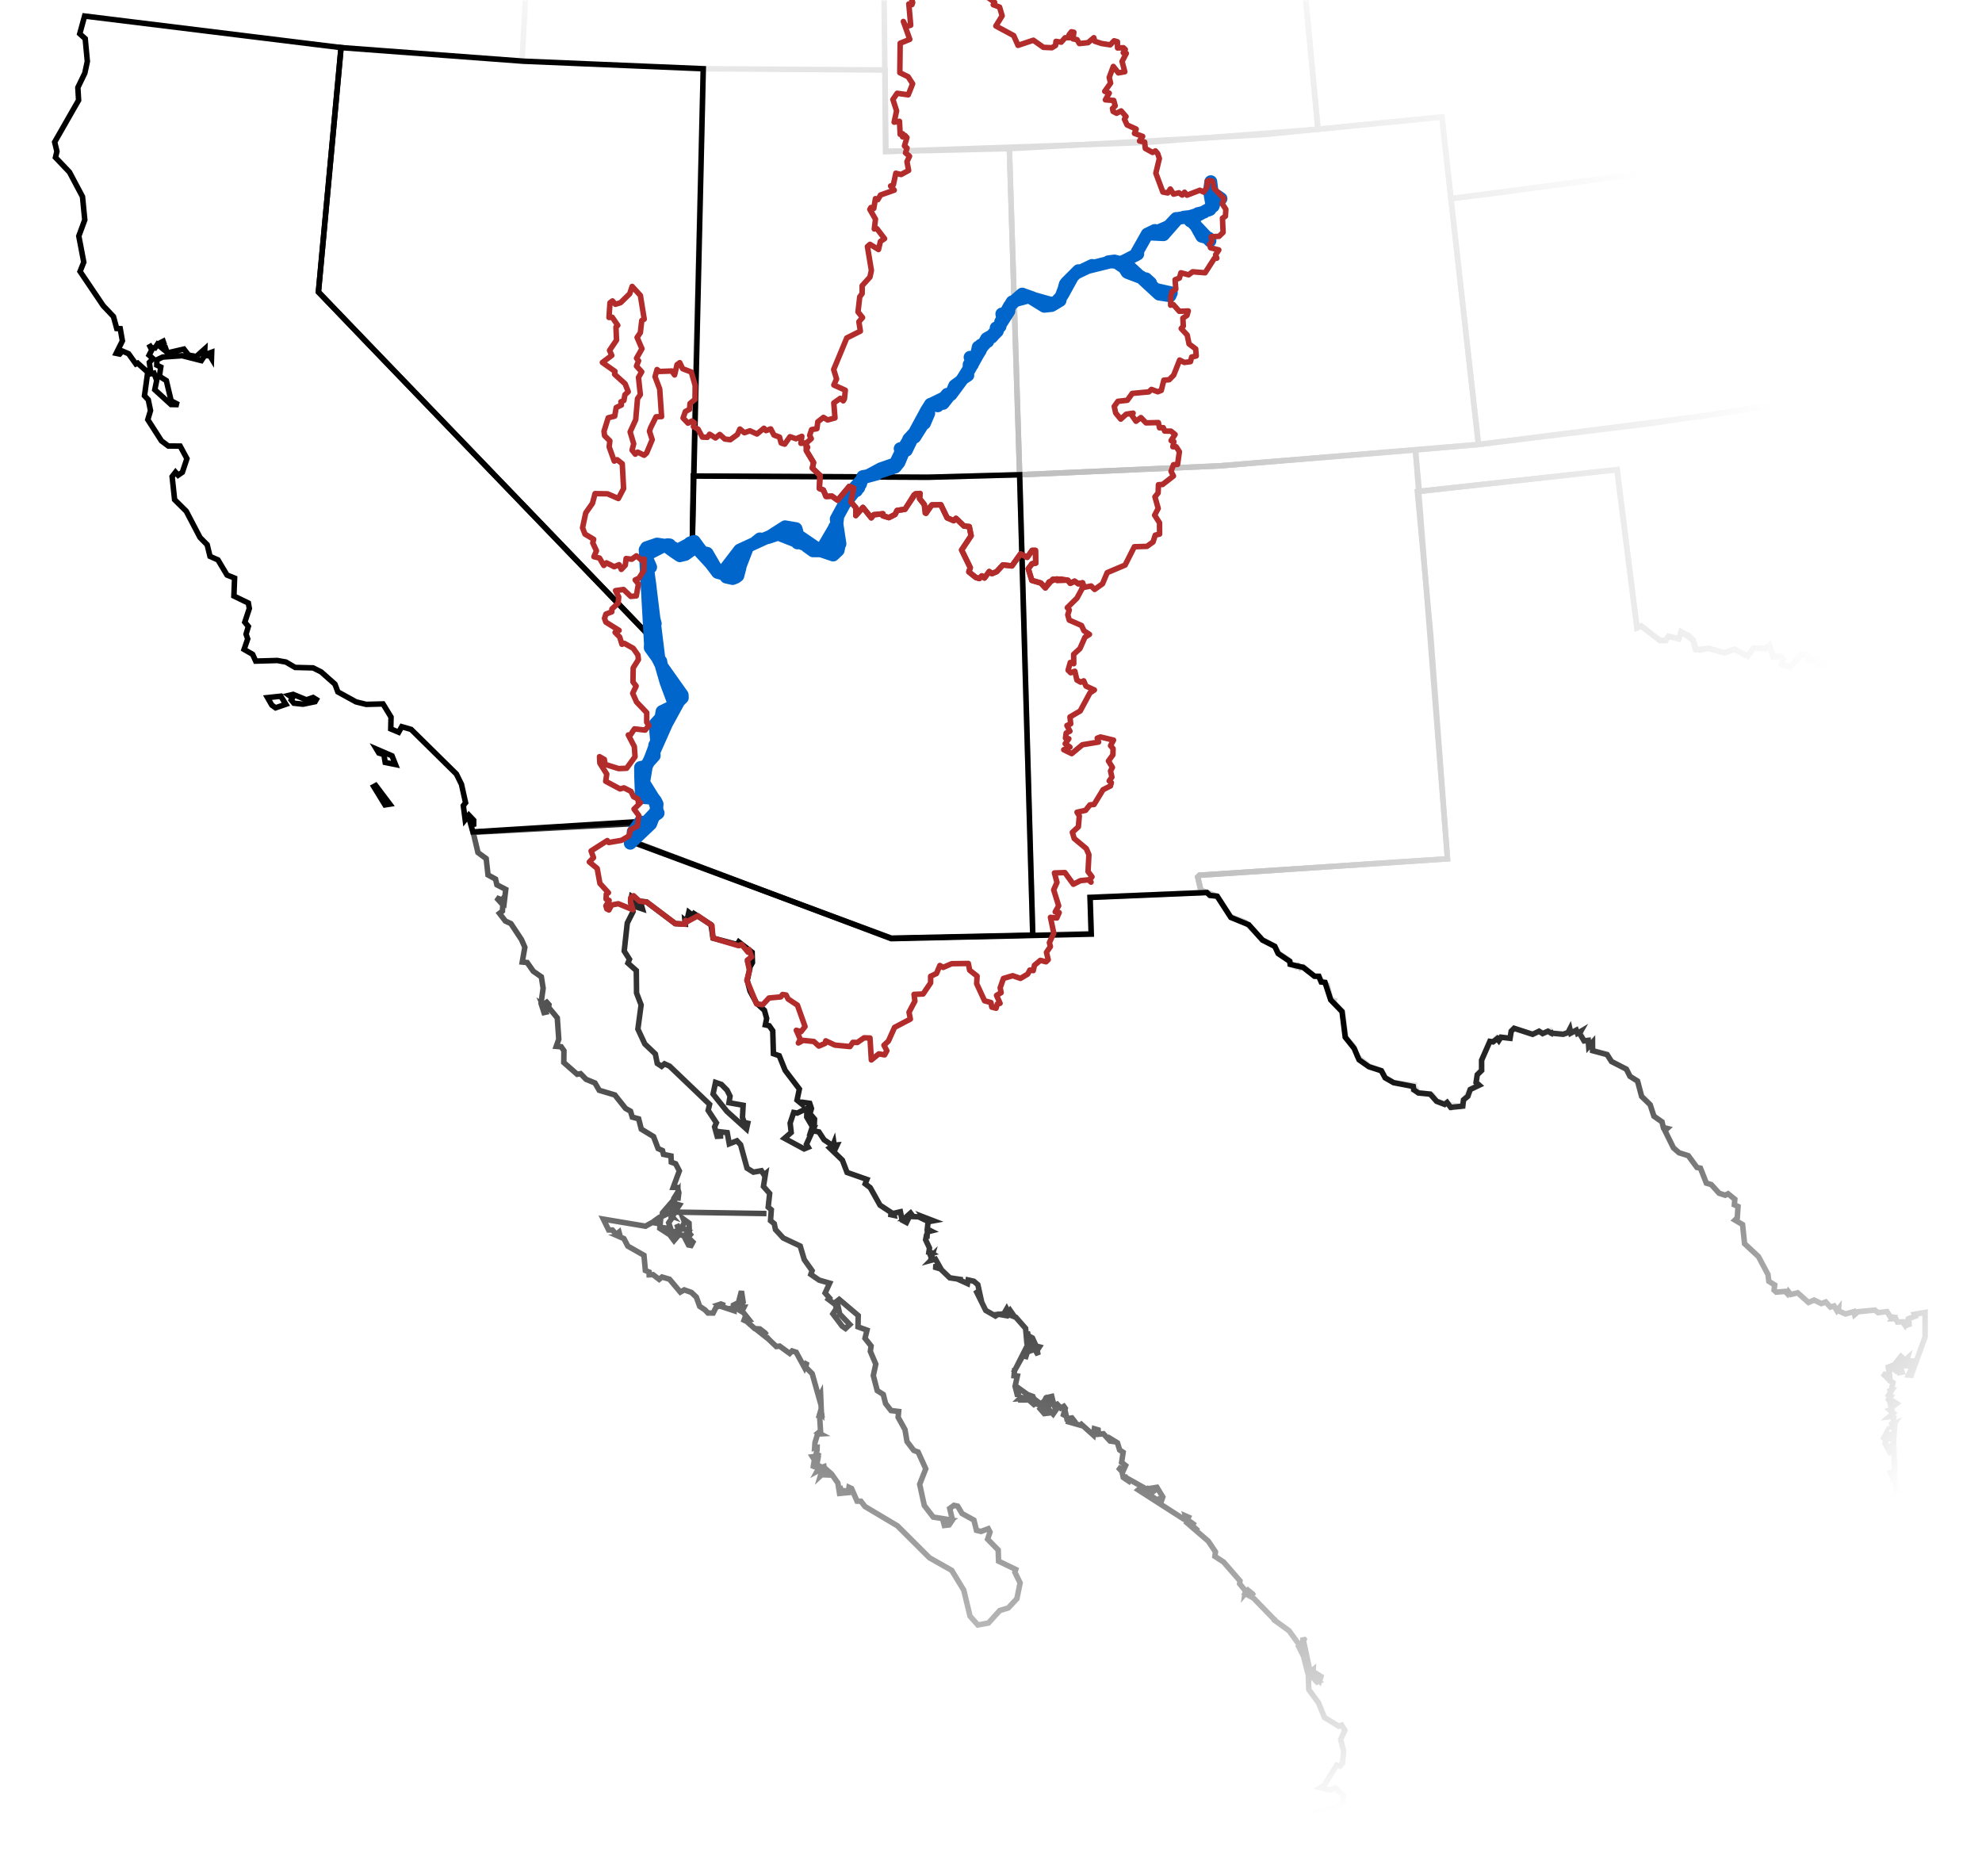 <?xml version="1.0" encoding="UTF-8"?>
<svg xmlns="http://www.w3.org/2000/svg" xmlns:xlink="http://www.w3.org/1999/xlink" width="540pt" height="511pt" viewBox="0 0 540 511" version="1.1">
  <g id="surface269">
    <rect x="0" y="0" width="540" height="511" style="fill:rgb(100%,100%,100%);fill-opacity:1;stroke:none;"/>
    <rect x="0" y="0" width="540" height="511" style="fill:rgb(100%,100%,100%);fill-opacity:1;stroke:none;"/>
    <path style="fill:none;stroke-width:0.75;stroke-linecap:round;stroke-linejoin:round;stroke:rgb(100%,100%,100%);stroke-opacity:1;stroke-miterlimit:10;" d="M 0 511 L 540 511 L 540 0 L 0 0 Z "/>
  </g>
  <g id="non-lo-co-states" fill="none" stroke-width="1.5" stroke="#C0C0C0" mask="url(#non-lo-co-mask)">
    <path id="Texas" d="M 339.359 251.297 L 335.176 249.645 L 331.645 244.133 L 327.16 242.484 L 326.32 238.91 L 326.801 238.426 L 394.371 233.957 L 389.789 172.789 L 386.164 133.914 L 440.508 127.93 L 445.996 171.043 L 447.137 170.523 L 452.254 174.477 L 453.828 174.484 L 454.582 173.332 L 457.375 174.031 L 457.996 172.109 L 461.273 174.383 L 462.16 176.98 L 465.512 176.625 L 469.789 177.832 L 472.551 176.867 L 476.172 178.754 L 477.73 176.543 L 481.121 176.691 L 482.098 175.789 L 483.074 178.938 L 485.02 178.758 L 485.723 179.352 L 485.422 180.742 L 485.91 181.328 L 487.902 181.656 L 490.879 178.227 L 492.266 178.469 L 492.938 179.902 L 495.051 179.605 L 495.453 181.062 L 496.301 181.297 L 497.145 180.938 L 497.855 179.348 L 498.914 180.047 L 499.746 178.848 L 500.77 179.672 L 500.086 180.77 L 501.43 182.66 L 502.582 182.422 L 502.387 180.711 L 503.039 180.25 L 502.344 179.719 L 503.777 179.52 L 503.801 177.367 L 504.832 176.809 L 506.453 178.863 L 507.613 178.5 L 508.656 179.219 L 509.641 178.699 L 509.926 177.148 L 511.516 177.305 L 511.387 178.547 L 513.18 178.902 L 513.742 179.68 L 514.984 179.254 L 517.223 180.898 L 517.688 179.176 L 519.754 178.949 L 520.09 177.723 L 519.395 178.105 L 519.539 177.609 L 522.395 176.805 L 523.562 175.566 L 525.551 176.375 L 526.977 175.906 L 527.195 174.672 L 528.113 174.719 L 529.688 173.316 L 531.449 173.902 L 531.066 174.449 L 535.141 174.121 L 534.926 173.547 L 536.496 173.105 L 536.59 171.703 L 539.613 172.27 L 539.703 172.949 L 539.969 172.227 L 540.656 173.297 L 541.949 173.086 L 544.48 175.363 L 546.23 174.984 L 545.949 175.477 L 546.566 175.301 L 546.59 175.969 L 548.516 175.996 L 548.355 176.633 L 550.383 176.148 L 549.922 176.609 L 550.711 176.328 L 550.496 176.973 L 551.301 176.66 L 551.254 177.18 L 552.875 176.539 L 552.707 177.312 L 553.676 177.859 L 554.289 177.367 L 553.941 178.121 L 554.453 178.324 L 556.801 176.871 L 556.957 177.562 L 558.262 176.582 L 558.453 177.172 L 559.68 176.559 L 560.75 177.023 L 566.934 212.316 L 569.945 214.133 L 571.559 216.012 L 572.727 217.922 L 572.418 220.805 L 573.652 221.91 L 575.148 221.961 L 574.402 222.906 L 577.102 225.047 L 576.43 226.59 L 577.953 227.324 L 578.652 229.305 L 579.898 228.957 L 580.148 230.312 L 579.625 230.996 L 580.895 232.219 L 579.809 233.012 L 579.863 233.859 L 580.934 234.621 L 580.289 235.887 L 580.859 237.141 L 579.852 239.242 L 580.094 240.578 L 578.797 241.887 L 579.375 242.777 L 578.508 243.164 L 578.32 244.172 L 579.473 246.383 L 578.57 248.594 L 579.969 249.688 L 579.953 251.488 L 580.848 253.023 L 580.598 255.109 L 579.859 256.504 L 577.996 257.164 L 576.762 261.383 L 579.605 264.273 L 575.035 265.02 L 563.645 272.402 L 562.215 274.219 L 561.777 273.836 L 563.512 271.441 L 565.477 269.797 L 566.945 269.93 L 567.434 268.941 L 566.66 269.332 L 565.48 268.73 L 561.188 270.324 L 562.391 267.359 L 562.176 265.164 L 561.34 264.398 L 559.605 265.434 L 558.777 267.676 L 554.34 265.211 L 556.719 267.73 L 556.637 270.531 L 558.879 271.559 L 557.594 272.676 L 558.352 272.465 L 558.316 273.406 L 559.105 273.383 L 558.941 272.766 L 559.621 273.789 L 561.223 274.207 L 559.633 273.914 L 559.777 275.863 L 558.68 275.633 L 556.824 278.918 L 554.941 279.102 L 555.129 280.98 L 554.523 281.355 L 553.926 284.375 L 546.07 291.305 L 546.223 290.691 L 541.113 292.836 L 540.945 294.418 L 545.715 291.539 L 536.359 298.133 L 540.32 295.109 L 540.301 293.805 L 535.488 296.344 L 535.379 295.762 L 536.965 295.227 L 535.238 294.914 L 536.629 291.785 L 535.645 293.668 L 534.246 294.43 L 534.414 293.32 L 532.82 295.625 L 531.926 293.262 L 531.285 293.668 L 530.703 292.758 L 531.227 294.016 L 531.734 293.438 L 531.668 295.305 L 532.621 295.836 L 530.469 297.34 L 531.43 296.293 L 530.91 295.008 L 530.508 296.391 L 529.785 295.305 L 528.656 295.758 L 528.105 291.879 L 528.371 294.543 L 527.992 293.98 L 526.91 294.199 L 526.742 295.023 L 527.969 296.137 L 528.09 297.609 L 528.914 297.152 L 530.715 298.477 L 529.293 299.504 L 530.211 299.586 L 530.934 298.602 L 532.844 299.852 L 527.812 303.449 L 524.801 299.906 L 524.148 300.629 L 524.867 300.613 L 525.285 301.812 L 523.688 301.711 L 525.141 302.73 L 525.703 305.484 L 522.574 308.52 L 522.93 305.207 L 521.812 306.406 L 522.562 306.863 L 522.086 308.566 L 520.852 308.211 L 520.875 306.777 L 518.906 308.613 L 518.746 307.914 L 518.102 308.047 L 518.441 308.992 L 516.52 310.414 L 516.945 310.727 L 516.43 311.312 L 519.297 310.309 L 521.082 308.859 L 521.379 310.828 L 518.52 315.949 L 517.457 315.848 L 518.109 315.566 L 516.59 314.836 L 515.121 315.73 L 515.34 314.941 L 511.836 315.582 L 512.793 316.461 L 514.594 315.988 L 514.598 317.375 L 516.34 318.504 L 515.695 318.512 L 516.355 318.996 L 515.82 320.203 L 514.918 320.484 L 515.961 320.398 L 516.523 318.582 L 517.77 318.867 L 516.473 321.922 L 515.496 327.559 L 513.723 327.801 L 513.262 325.121 L 513.098 327.316 L 511.77 328.477 L 508.434 326.133 L 510.172 328.797 L 508.082 329.191 L 513 329.934 L 515.348 328.855 L 514.293 333.18 L 515.012 335.043 L 513.25 335.672 L 513.809 338.621 L 515.211 339.656 L 517.344 345.711 L 516.461 346.762 L 517.785 348.707 L 518.922 349.172 L 519.691 353.125 L 522.031 355.469 L 521.73 357.016 L 523.004 356.715 L 523.98 357.848 L 521.195 357.926 L 521.32 358.52 L 519.812 359.184 L 519.898 360.816 L 518.906 360.93 L 515.5 359.301 L 515.758 358.793 L 514.961 358.703 L 514.09 357.395 L 509.527 357.062 L 506.012 357.465 L 505.332 358.102 L 505.117 357.414 L 502.75 357.906 L 500.789 357.145 L 500.699 356.363 L 500.023 356.914 L 499.52 355.898 L 498.766 356.039 L 497.211 354.727 L 496.543 355.238 L 494.141 354.148 L 492.602 354.727 L 489.414 352.031 L 487.645 352.551 L 486.945 351.824 L 483.5 351.625 L 483.449 350.07 L 481.961 348.918 L 478.891 342.152 L 476.574 340.359 L 476.418 339.266 L 475.09 338.648 L 475.062 334.781 L 474.34 333.25 L 472.656 332.316 L 473.328 328.344 L 472.574 328.113 L 471.879 325.727 L 468.461 324.961 L 466.176 322.504 L 464.957 322.227 L 463.199 318.117 L 462.137 317.848 L 459.742 314.672 L 457.309 313.832 L 457.035 312.965 L 455.477 312.238 L 453.48 307.945 L 454.043 307.391 L 452.492 306.562 L 452.715 305.508 L 450.688 304.094 L 448.371 299.051 L 447.176 298.527 L 446.414 295.039 L 444.266 293.293 L 443.543 291.648 L 439.105 289.117 L 437.754 286.984 L 433.848 286.156 L 433.766 283.855 L 432.805 285.023 L 432.719 283.418 L 431.484 283.426 L 430.613 280.965 L 429.711 281.258 L 429.227 280.672 L 427.953 281.363 L 427.75 280.324 L 427.109 281.395 L 425.992 281.68 L 422.719 281.453 L 422.383 280.715 L 420.383 281.465 L 419.367 280.875 L 417.668 281.793 L 412.422 280.09 L 411.645 280.938 L 411.453 282.691 L 409.117 282.492 L 408.234 283.371 L 407.703 282.77 L 406.598 283.891 L 405.82 283.688 L 403.703 288.66 L 403.57 291.328 L 402.484 292.723 L 402.133 294.641 L 403.027 295.473 L 400.707 296.508 L 397.828 301.48 L 395.562 301.004 L 395.328 301.496 L 394.141 300.148 L 393.391 300.613 L 391.395 299.859 L 390.254 298.273 L 386.387 297.562 L 385.945 296.707 L 385.117 296.777 L 385.32 295.609 L 379.824 294.941 L 377.398 293.48 L 376.488 291.676 L 373.027 290.418 L 369.773 287.75 L 368.77 284.941 L 366.75 282.809 L 365.734 275.52 L 363.43 273.164 L 363.535 272.574 L 362.617 272.281 L 361.645 268.359 L 359.691 266.902 L 359.43 265.957 L 358.215 265.953 L 355.094 263.371 L 354.27 263.742 L 353.66 263.016 L 353.18 263.387 L 351.66 262.66 L 351.238 261.582 L 348.332 259.617 L 347.285 257.711 L 343.996 256.016 Z M 559.66 277.066 L 562.27 274.707 L 562.727 275.172 L 556.379 281.273 Z M 532.965 301.867 L 525.039 309.312 L 525.352 306.844 L 526.617 306.418 L 530.359 302.84 L 531.719 302.488 L 532.336 300.898 Z M 522.988 310.039 L 524.094 307.938 L 524.883 308.516 L 524.703 309.742 L 521.367 314.941 L 521.664 313.219 L 522.973 311.449 L 522.453 311.141 Z M 519.66 343.547 L 518.227 341.297 L 516.902 336.523 L 516.488 330.109 L 517.973 339.129 L 521.547 347.516 L 523.527 355.215 Z M 516.668 328.273 L 516.457 329.977 L 516.723 324.672 L 518.086 321.297 L 517.691 319.727 L 518.91 320.488 L 519.316 318.25 L 520.934 315.676 L 520.156 315.59 L 521.316 315.188 L 518.609 321.395 Z "/>
    <path id="Utah" d="M 189.418 104.355 L 191.602 18.723 L 241.133 19.066 L 241.316 41.262 L 275.004 40.5 L 277.801 129.332 L 252.816 130.008 L 188.902 129.68 Z "/>
    <path id="Colorado" d="M 401.148 106.566 L 402.812 121.086 L 332.238 126.91 L 277.801 129.332 L 275.004 40.5 L 344.238 36.676 L 392.855 31.867 Z "/>
    <path id="New Mexico" d="M 280.664 230.379 L 277.801 129.332 L 332.238 126.91 L 385.633 122.582 L 394.371 233.957 L 326.801 238.426 L 326.32 238.91 L 327.16 242.484 L 328.629 243.117 L 297.082 244.422 L 297.277 254.258 L 281.383 254.742 Z "/>
    <path id="Oregon" d="M 68.918 10.363 L 23.051 4.371 L 20.965 1.77 L 20.645 -5.805 L 21.895 -10.012 L 20 -15.07 L 21.633 -17.621 L 24.27 -24.184 L 24.086 -25.09 L 26.762 -28.301 L 29.961 -36.867 L 34.32 -54.504 L 34.496 -57.945 L 37.98 -68.281 L 38.254 -72.605 L 39.02 -73.008 L 39.598 -72.148 L 40.191 -72.629 L 38.961 -74.391 L 39.684 -77.332 L 39.559 -82.785 L 40.965 -84.168 L 40.746 -88.527 L 43.266 -86.07 L 43.125 -87.957 L 44.098 -88.18 L 44.648 -87.188 L 45.387 -87.18 L 47.953 -88.195 L 50.016 -85.805 L 51.789 -85.547 L 53.035 -86.262 L 54.883 -85.367 L 56.973 -83.344 L 57.977 -80.141 L 57.812 -73.5 L 64.625 -70.184 L 68.211 -70.789 L 72.742 -72.703 L 77.18 -72.582 L 80.371 -71.684 L 81.938 -70.801 L 82.391 -69.281 L 84.719 -70.191 L 86.633 -69.582 L 91.32 -71.492 L 93.996 -69.98 L 97.742 -70.27 L 101.262 -71.957 L 106.258 -72.387 L 107.773 -73.602 L 114.762 -73.223 L 117.355 -74.633 L 149.293 -72.117 L 151.305 -68.078 L 152.398 -68 L 154.52 -66.277 L 155.746 -63.059 L 152.242 -57.223 L 150.969 -52.883 L 148.953 -50.32 L 149.121 -48.152 L 148.551 -47.039 L 147.09 -45.066 L 145.66 -44.555 L 143.684 -39.895 L 142.332 -38.609 L 142.016 -36.777 L 142.875 -33.672 L 145.707 -33.355 L 145.812 -32.25 L 147.016 -31.027 L 145.723 -29.492 L 146.336 -28.125 L 144.379 -23.469 L 142.238 16.652 L 103.562 13.941 Z "/>
    <path id="Wyoming" d="M 357.645 19.762 L 359.086 35.207 L 311.727 38.832 L 241.316 41.262 L 240.363 -47.547 L 290.152 -49.141 L 350.598 -53.535 Z "/>
    <path id="Oklahoma" d="M 547.645 147.41 L 552.125 176.773 L 551.707 177.051 L 550.496 176.973 L 550.711 176.328 L 549.922 176.609 L 550.383 176.148 L 548.566 176.648 L 548.516 175.996 L 546.855 176.074 L 546.566 175.301 L 545.949 175.477 L 546.23 174.984 L 544.48 175.363 L 541.949 173.086 L 540.656 173.297 L 539.969 172.227 L 539.703 172.949 L 539.613 172.27 L 536.59 171.703 L 536.496 173.105 L 534.926 173.547 L 535.141 174.121 L 531.066 174.449 L 531.449 173.902 L 529.688 173.316 L 528.113 174.719 L 527.195 174.672 L 526.977 175.906 L 525.551 176.375 L 523.562 175.566 L 522.395 176.805 L 519.539 177.609 L 519.395 178.105 L 520.09 177.723 L 519.754 178.949 L 517.688 179.176 L 517.223 180.898 L 514.984 179.254 L 513.742 179.68 L 513.18 178.902 L 511.387 178.547 L 511.516 177.305 L 509.926 177.148 L 509.641 178.699 L 508.656 179.219 L 507.613 178.5 L 506.453 178.863 L 504.832 176.809 L 503.801 177.367 L 503.777 179.52 L 502.344 179.719 L 503.039 180.25 L 502.387 180.711 L 502.68 182.16 L 502.133 182.621 L 500.664 182.219 L 500.086 180.77 L 500.77 179.672 L 500.207 178.93 L 499.133 179.199 L 498.914 180.047 L 497.855 179.348 L 497.145 180.938 L 496.301 181.297 L 495.453 181.062 L 495.051 179.605 L 492.938 179.902 L 492.266 178.469 L 490.879 178.227 L 487.586 181.742 L 485.445 180.957 L 485.805 179.602 L 485.02 178.758 L 483.074 178.938 L 482.098 175.789 L 481.121 176.691 L 477.73 176.543 L 476.172 178.754 L 472.551 176.867 L 469.789 177.832 L 465.512 176.625 L 463.086 177.117 L 461.859 176.77 L 461.273 174.383 L 459.941 173.043 L 457.996 172.109 L 457.375 174.031 L 454.582 173.332 L 453.828 174.484 L 452.254 174.477 L 447.137 170.523 L 445.996 171.043 L 440.613 127.945 L 386.699 133.848 L 385.633 122.582 L 403.039 121.062 L 449.301 115.43 L 484.645 110.293 L 535.785 101.523 L 537.965 112.914 L 545.918 136.762 Z "/>
    <path id="Nebraska" d="M 406.32 52.781 L 395.301 54.102 L 392.855 31.867 L 359.086 35.207 L 354.902 -9.23 L 401.027 -14.004 L 445.645 -20.613 L 446.496 -19.504 L 451.984 -18.094 L 454.062 -16.918 L 455.184 -17.211 L 456.102 -19.242 L 457.207 -19.68 L 459.496 -19.391 L 460.234 -20.078 L 464.23 -20.918 L 466.684 -20.996 L 468.84 -19.59 L 471.379 -19.688 L 471.672 -18.887 L 474.379 -18.988 L 474.691 -18.262 L 476.391 -18.293 L 476.332 -17.234 L 478.551 -15.227 L 479.453 -15.699 L 482.164 -14.98 L 482.191 -12.266 L 484.078 -10.566 L 484.137 -8.457 L 485.438 -7.668 L 486.762 -5.098 L 488.383 -4.598 L 488.434 -3.172 L 490.301 -0.926 L 490.512 1.031 L 489.941 1.371 L 491.211 4.766 L 492.574 4.527 L 492.766 5.754 L 494.055 5.961 L 494.438 8.715 L 495.504 9.406 L 494.812 9.523 L 495.344 11.598 L 496.52 12.004 L 496.672 14.625 L 497.754 16.539 L 498.117 22.102 L 500.332 23.703 L 500.801 25.773 L 502.125 26.113 L 502.473 25.25 L 502.23 26.992 L 504.168 29.836 L 503.805 30.77 L 504.676 30.59 L 507.059 32.055 L 509.203 34.691 L 508.902 35.84 L 510.914 36.586 L 456.066 46.094 Z "/>
    <path id="Kansas" d="M 527.637 102.926 L 465.363 113.125 L 402.812 121.086 L 395.301 54.102 L 456.066 46.094 L 510.914 36.586 L 515.051 38.789 L 517.734 37.66 L 517.969 38.695 L 518.938 39.25 L 518.316 40.344 L 519.461 40.961 L 518.047 41.406 L 516.484 46.328 L 520.672 49.047 L 520.762 50.371 L 522.758 52.582 L 526.887 53.395 L 535.785 101.523 Z "/>
  </g>
  <g id="mexico" fill="none" stroke-width="1.5" stroke="#000000" mask="url(#mexico-mask)">
    <g>
      <path id="Mexico" d="M 172.301 244.305 L 172.086 244.172 L 171.801 245.773 L 172.473 248.336 L 170.902 251.457 L 170.07 259.098 L 171.5 261.324 L 171.078 262.367 L 173.363 264.402 L 173.43 270.527 L 174.672 273.766 L 173.793 280.34 L 175.68 284.391 L 178.547 287.117 L 179.07 289.699 L 180.254 290.48 L 181.047 289.805 L 182.445 290.445 L 193.328 300.855 L 192.941 302.488 L 195.18 305.875 L 194.691 306.98 L 195.391 309.547 L 196.305 309.496 L 196.297 308.332 L 198.125 308.543 L 198.691 311.598 L 200.777 310.777 L 201.781 311.852 L 203.531 318.23 L 205.27 319.312 L 207.445 318.93 L 208.156 320.039 L 208.562 319.715 L 208.008 323.215 L 209.695 325.125 L 209.301 328.848 L 210.145 329.566 L 209.93 332.52 L 210.953 333.371 L 211.277 334.953 L 213.398 337.254 L 218.02 339.441 L 219.121 343.145 L 221.262 346.164 L 220.91 347.172 L 223.191 348.738 L 226.039 349.551 L 224.809 352.242 L 225.984 353.59 L 225.688 353.953 L 227.629 355.434 L 227.863 356.473 L 226.918 357.914 L 229.484 361.309 L 230.359 361.91 L 231.531 360.82 L 228.77 357.945 L 228.035 354.457 L 228.645 353.984 L 233.824 358.379 L 233.762 361.461 L 236.219 362.355 L 235.676 364.586 L 237.332 366.664 L 237.125 368.137 L 238.609 371.605 L 237.934 374.727 L 239.004 378.824 L 240.652 379.883 L 241.277 382.352 L 242.762 384.262 L 244.836 384.508 L 244.695 386.09 L 246.566 389.449 L 247.117 392.699 L 248.953 395.113 L 250.148 395.566 L 252.223 400.133 L 250.566 404.352 L 251.828 410.125 L 254.258 413.281 L 259.074 414.051 L 258.141 414.672 L 256.922 414.156 L 257.293 415.57 L 258.578 415.418 L 259.504 414.059 L 258.754 410.934 L 259.914 410.086 L 260.922 410.305 L 262.109 412.309 L 265.344 414.102 L 266.043 416.887 L 267.266 417.199 L 269.25 416.453 L 269.727 417.367 L 269.086 419.309 L 271.953 422.234 L 272.062 425.289 L 276.746 427.547 L 276.508 428.312 L 277.934 431.215 L 277.055 435.508 L 274.711 438.031 L 272.379 438.738 L 269.301 442.145 L 266.422 442.676 L 264.281 440.262 L 262.578 433.176 L 259.297 427.797 L 253.223 424.359 L 244.496 415.656 L 235.664 410.402 L 234.559 408.965 L 233.508 408.941 L 232.02 405.508 L 231.309 405.172 L 231.141 406.211 L 229.211 406.035 L 228.797 404.887 L 229.039 406.113 L 229.961 406.723 L 228.734 406.84 L 228.277 403.992 L 226.551 401.535 L 225.715 400.809 L 225.781 401.824 L 224.441 401.773 L 223.98 399.754 L 224.574 400.07 L 224.496 399.535 L 223.93 399.734 L 224.211 401.43 L 223.512 402.078 L 223.754 401.262 L 223.168 400.504 L 222.633 400.793 L 223.23 399.699 L 222.574 398.816 L 222.816 397.387 L 223.52 397.453 L 222.832 397.258 L 223.008 395.812 L 222.27 397.109 L 222.23 400.16 L 222.066 399.062 L 221.5 400.023 L 221.887 397.699 L 221.355 396.848 L 222.145 396.746 L 222.605 395.133 L 222.621 394.363 L 221.938 394.512 L 222.055 392.961 L 222.754 390.668 L 223.508 390.625 L 222.93 390.324 L 223.555 389.809 L 223.309 385.742 L 224.586 385.473 L 223.246 385.508 L 223.473 384.727 L 223.797 385.078 L 223.578 379.875 L 223.125 380.742 L 221.277 374.199 L 219.512 372.449 L 219.699 371.598 L 219.629 371.559 L 219.191 372.559 L 216.926 368.383 L 215.82 368.02 L 215.148 368.691 L 212.422 366.707 L 211.508 366.82 L 209.336 364.754 L 209.758 364.234 L 209.16 364.621 L 205.898 362.035 L 208.871 363.656 L 208.457 363.125 L 207.043 362.031 L 205.641 361.934 L 203.844 360.344 L 203.758 360.145 L 202.727 359.641 L 202.914 359.145 L 203.727 360.066 L 203.562 359.68 L 204.125 359.57 L 202.184 357.125 L 202.707 356.086 L 201.891 356.078 L 201.52 356.973 L 200.363 356.277 L 201.324 356.145 L 202.473 354.723 L 202.012 351.73 L 201.188 354.867 L 199.84 355.539 L 199.934 357.039 L 196.137 355.785 L 197.449 355.617 L 196.426 355.227 L 195.602 355.5 L 196 355.781 L 195.09 356.125 L 194.309 357.691 L 193.375 357.691 L 193.461 357.758 L 193.355 357.691 L 192.895 357.691 L 192.055 356.82 L 190.625 355.867 L 189.723 353.367 L 188.383 352.086 L 186.426 351.387 L 185.355 351.992 L 182.402 348.48 L 180.371 347.887 L 179.586 348.523 L 177.934 347.246 L 176.863 347.281 L 176.84 346.527 L 175.828 346.102 L 175.449 341.969 L 171.039 339.457 L 169.992 337.43 L 168.395 336.73 L 168.934 336.652 L 168.656 335.648 L 167.898 336.266 L 166.852 335.082 L 165.828 335.066 L 164.379 332.109 L 175.867 334.039 L 177.695 333.023 L 178.863 333.23 L 179.02 332.5 L 178.047 332.77 L 179.473 331.762 L 179.98 332.207 L 179.758 334.621 L 182.48 336.383 L 183.645 337.938 L 184.902 336.457 L 183.992 336.25 L 184.422 336 L 186.504 336.758 L 187.16 335.809 L 187.246 337.031 L 186.469 336.961 L 187.586 339.156 L 188.277 339.289 L 188.777 338.367 L 187.582 337.203 L 187.676 336.242 L 188.547 336.82 L 187.836 336.047 L 187.727 333.199 L 186.16 332.051 L 186.512 332.938 L 185.723 334.461 L 186.367 334.777 L 185.109 334.922 L 184.379 333.504 L 184.934 335.117 L 183.371 335.668 L 182.047 334.621 L 182.73 334.707 L 182.18 333.113 L 183.168 331.711 L 182.531 331.168 L 183.016 331.332 L 182.484 330.73 L 182.844 330.195 L 180.363 331.375 L 180.492 330.402 L 183.195 327.277 L 183.508 328.117 L 182.793 328.988 L 183.566 330.789 L 183.906 330.203 L 208.824 330.594 L 183.906 330.199 L 183.449 328.328 L 184.191 329.66 L 185.117 328.258 L 183.852 327.891 L 183.582 326.488 L 184.688 324.727 L 184.684 327.074 L 184.949 324.906 L 184.578 323.492 L 183.422 323.465 L 185.09 318.969 L 184.078 317.027 L 182.891 316.586 L 182.816 314.898 L 180.762 314.469 L 180.496 313.434 L 179.297 312.887 L 178.066 309.629 L 174.719 307.594 L 174 304.789 L 172.266 304.324 L 171.785 302.715 L 170.43 301.949 L 167.52 298.289 L 163.258 297.016 L 162.105 295.027 L 159.668 294.02 L 158.18 292.488 L 157.254 292.656 L 153.605 289.449 L 153.645 286.23 L 152.891 285.156 L 151.551 285.051 L 152.238 283.113 L 151.832 277.293 L 149.906 274.953 L 148.535 275.172 L 149.438 274.699 L 149.57 273.699 L 148.531 272.547 L 149.156 273.945 L 148.727 274.371 L 147.836 273.758 L 148.68 275.738 L 148.219 275.84 L 147.398 273.305 L 147.98 269.215 L 147.488 266.109 L 145.297 264.59 L 143.629 262.211 L 142.289 262.078 L 142.992 258.047 L 142.074 255.961 L 139.199 251.605 L 137.695 250.914 L 136.078 248.816 L 136.883 248.195 L 136.996 246.473 L 135.242 244.559 L 136.812 245.184 L 137.527 244.168 L 136.895 245.168 L 137.387 245.734 L 137.797 242.293 L 135.383 241.039 L 135.008 239.473 L 132.961 238.348 L 132.461 233.902 L 130.227 232.262 L 128.91 226.738 L 174.227 224.289 L 172.48 226.496 L 172.352 229.203 L 242.812 255.707 L 297.312 254.473 L 296.977 244.48 L 328.828 243.145 L 329.633 243.922 L 331.617 244.148 L 335.352 249.922 L 340.234 251.918 L 343.961 256.094 L 347.328 257.82 L 348.234 259.766 L 351.406 261.887 L 351.5 262.695 L 355.047 263.523 L 358.141 265.945 L 359.309 265.965 L 359.969 267.512 L 361.004 267.629 L 362.559 272.395 L 365.641 275.574 L 366.512 282.551 L 368.945 285.594 L 370.273 288.703 L 372.953 290.594 L 376.348 291.695 L 377.383 293.617 L 379.691 294.938 L 385.051 295.973 L 385.18 296.867 L 386.449 297.746 L 389.672 298.051 L 391.402 300.02 L 393.602 300.863 L 394.266 300.344 L 395.242 301.672 L 398.543 301.328 L 398.738 299.621 L 399.922 298.648 L 400.555 296.816 L 403.016 295.633 L 402.172 294.887 L 402.48 292.789 L 403.68 291.621 L 403.66 288.836 L 405.926 283.691 L 406.805 283.812 L 407.918 282.926 L 408.348 283.469 L 408.93 282.559 L 411.422 282.855 L 411.738 280.922 L 412.539 280.133 L 417.562 281.766 L 419.324 280.934 L 420.281 281.574 L 421.734 280.934 L 422.359 281.289 L 422.379 280.781 L 422.688 281.449 L 425.895 281.754 L 427.211 281.285 L 427.715 280.301 L 427.973 281.449 L 429.461 280.648 L 429.77 281.504 L 430.656 280.984 L 430.352 281.516 L 431.594 283.562 L 432.715 283.414 L 432.844 285.098 L 433.891 283.941 L 433.906 286.234 L 437.859 287.297 L 439.062 289.18 L 443.109 291.25 L 444.078 293.203 L 446.148 294.488 L 447.277 298.707 L 449.602 300.949 L 450.613 304.074 L 452.828 305.625 L 453.191 307.16 L 454.242 307.414 L 453.621 308 L 455.949 312.723 L 457.465 314.039 L 459.984 314.828 L 462.344 318.039 L 463.293 318.227 L 464.902 322.309 L 466.246 322.699 L 468.379 325.059 L 470.035 325.605 L 470.812 325.207 L 472.652 326.688 L 472.531 328.203 L 473.527 328.664 L 473.328 331.762 L 472.703 332.375 L 474.766 333.59 L 475.309 338.789 L 479.105 342.324 L 481.699 347.203 L 481.922 349.051 L 483.52 350.055 L 483.348 351.445 L 483.945 352 L 486.398 351.805 L 486.969 352.414 L 487.262 351.863 L 487.879 352.648 L 489.789 352.191 L 492.723 354.816 L 494.258 354.164 L 496.215 355.121 L 497.426 354.68 L 498.699 356.078 L 499.703 355.77 L 500.473 357.059 L 500.926 356.492 L 500.887 357.086 L 502.793 357.949 L 505.117 357.312 L 505.301 358.121 L 506.207 357.344 L 510.809 356.902 L 511.707 357.605 L 514.113 357.301 L 515.004 358.711 L 515.863 358.816 L 515.559 359.266 L 516.52 359.238 L 516.984 360.168 L 518.355 360.082 L 519.027 361.02 L 519.293 360.508 L 519.484 361.035 L 520.148 360.789 L 520.012 359.234 L 521.801 358.566 L 521.57 358.035 L 524.488 357.539 L 524.496 364.199 L 520.711 374.668 L 519.969 374.586 L 521.359 371.715 L 520.809 371.629 L 520.879 371.477 L 519.781 371.887 L 520.852 370.758 L 519.523 370.699 L 519.723 369.938 L 519.07 370.527 L 517.922 369.508 L 517.086 370.559 L 517.809 370.324 L 518.508 370.91 L 518.301 371.66 L 518.672 371.344 L 519.156 372.051 L 517.691 371.918 L 518.25 373.812 L 517.543 373.93 L 517.387 372.891 L 516.625 373.484 L 516.023 372.977 L 516.367 372.109 L 515.691 371.949 L 514.465 372.418 L 514.637 373.645 L 514.926 372.969 L 514.492 374.926 L 512.926 374.152 L 514.324 375.504 L 514.875 375.203 L 514.969 376.203 L 515.746 376.656 L 515.312 378.746 L 514.305 379.109 L 515.32 378.914 L 514.609 380.027 L 515.207 380.359 L 514.188 381.75 L 515.152 381.285 L 516.777 382.348 L 515.59 383.262 L 515.121 382.836 L 515.41 383.883 L 514.852 384.102 L 515.84 384.969 L 514.703 385.957 L 515.945 385.801 L 515.488 386.066 L 515.98 386.195 L 515.875 387.496 L 514.922 388.242 L 516.133 387.742 L 515.535 388.555 L 516.215 388.328 L 515.922 392.281 L 515.227 391.992 L 515.203 390.746 L 514.176 391.074 L 514.012 390.324 L 513.219 391.758 L 513.801 392.332 L 514.352 391.855 L 513.598 393.09 L 514.191 394.074 L 515.07 394.164 L 514.098 394.184 L 515.219 396.238 L 515.074 394.07 L 515.93 393.156 L 516.23 401.461 L 515.844 401.926 L 515.895 401.02 L 515.082 401.172 L 515.945 402.887 L 516.234 401.855 L 516.918 408.16 L 517.629 408.074 L 517.402 405.73 L 517.816 408.473 L 516.766 408.363 L 517.422 408.664 L 517.422 408.785 L 517.801 408.547 L 517.902 416.73 L 517.773 416.203 L 517.367 416.656 L 517.91 416.832 L 519.062 428.566 L 518.582 430.801 L 518.559 431.055 L 518.504 431.172 L 518.008 433.488 L 518.273 431.648 L 516.961 434.367 L 517.746 436.297 L 517.918 433.406 L 518.234 437.617 L 517.445 438.102 L 518.238 437.84 L 517.754 438.211 L 518.418 440.543 L 518.164 438.469 L 519.434 441.891 L 520.301 442.562 L 520.145 444.539 L 522.312 449.141 L 520.688 446.891 L 522.141 449.551 L 522.293 452.371 L 523.547 456.07 L 526.184 460.242 L 527.539 459.93 L 528.02 460.445 L 528.289 462.914 L 529.504 464.211 L 529.098 462.609 L 530.297 459.695 L 530.094 458.438 L 524.559 453.285 L 522.352 449.211 L 525.863 453.512 L 531.207 457.504 L 530.824 460.539 L 529.703 464.422 L 529.945 464.684 L 536.227 477.562 L 553.75 494.824 L 555.898 500.148 L 555.457 500.496 L 557.402 502.855 L 557 504.566 L 558.305 506.711 L 557.754 506.652 L 561.223 508.613 L 562.066 508.398 L 561.766 508.758 L 563.023 510.004 L 562.516 511.289 L 565.699 511.852 L 566.922 515.539 L 568.496 516.727 L 571.102 517.371 L 570.984 518.086 L 568.273 517.09 L 569.695 518.586 L 568.82 519.383 L 569.957 519.211 L 570.051 518.473 L 571.176 518.555 L 571.273 517.453 L 575.348 518.793 L 583.668 518.203 L 585.922 519.43 L 587.09 520.969 L 592.117 521.355 L 594.125 524.492 L 596.816 526.629 L 597.43 528.621 L 600.109 529.516 L 604.277 528.535 L 613.723 524.664 L 613.285 525.895 L 614.797 525.73 L 616.102 525.094 L 615.844 524.117 L 616.445 523.672 L 619.395 523.492 L 619.859 522.898 L 619.414 521.906 L 623.844 520.859 L 622.598 520.789 L 623.059 520.629 L 628.922 519.75 L 628.137 520.395 L 628.922 520.094 L 628.398 520.652 L 628.695 521.555 L 629.918 520.957 L 629.699 522.039 L 630.867 520.594 L 628.945 520.191 L 629.141 519.715 L 634.602 519.09 L 637.098 517.367 L 638.621 514.559 L 644.902 512.758 L 654.551 510.906 L 657.035 512.637 L 656.785 513.445 L 655.461 513.734 L 655.262 512.727 L 654.543 513.586 L 653.859 513.281 L 653.844 513.793 L 654.504 513.664 L 654.211 514.703 L 653.891 514.074 L 653.07 515.176 L 654.938 515.156 L 654.746 513.598 L 655.695 514.266 L 656.23 513.855 L 657.473 515.098 L 663.453 515.875 L 664.969 515.578 L 665.441 514.324 L 668.715 512.793 L 669.312 512.438 L 670.691 507.684 L 669.055 506.84 L 668.312 507.625 L 666.789 506.922 L 667.16 505.5 L 667.73 505.469 L 667.215 505.125 L 672.617 500.836 L 667.266 504.398 L 666.281 506.301 L 665.793 506.434 L 666.219 505.457 L 665.059 507.645 L 664.469 507.539 L 666.492 504.891 L 671.949 501.09 L 679.332 493.488 L 680.168 492 L 679.629 487.344 L 680.02 485.734 L 679.395 484.688 L 680.145 482.633 L 683.191 479.66 L 684.152 477.496 L 682.965 475.066 L 682.109 466.805 L 681.434 465.641 L 681.996 465.438 L 681.328 464.938 L 682.082 461.562 L 681.754 459.852 L 682.387 457.988 L 682.805 453.738 L 683.984 451.766 L 688.105 448.273 L 693.145 445.855 L 692.332 445.789 L 693.254 445.242 L 696.273 444.082 L 694.355 445.215 L 694.828 445.25 L 696.953 444.324 L 696.266 443.98 L 714.801 438.453 L 718.949 436.109 L 719.004 435.414 L 717.832 436.621 L 719.457 434.68 L 723.934 432.98 L 726.809 432.746 L 729.5 431.27 L 728.629 431.09 L 729.402 430.676 L 733.414 430.383 L 731.395 431.156 L 736.312 431.121 L 738.23 432.199 L 742.023 431.77 L 740.285 431.504 L 744.336 431.594 L 744.754 432.199 L 745.656 431.773 L 750.492 432.234 L 750.535 431.578 L 751.684 431.926 L 751.207 431.477 L 752.727 430.516 L 752.762 429 L 752.027 428.609 L 752.484 427.82 L 754.664 428.113 L 755.605 429.004 L 755.043 427.887 L 757.969 431.219 L 759.297 434.504 L 760.008 434.816 L 759.656 434.164 L 760.25 432.633 L 760.711 436.32 L 762.363 437.129 L 761.918 439.699 L 761.191 440.016 L 760.473 444.641 L 756.441 451.406 L 752.926 455.504 L 750.621 461.191 L 749.941 464.906 L 750.125 466.609 L 751.73 469.258 L 751.23 471.949 L 750.762 471.516 L 751.707 469.281 L 750.68 468.035 L 751.184 470.07 L 750.527 471.402 L 748.73 472.109 L 747.387 476.547 L 746.848 476.352 L 747.457 476.07 L 747.52 474.754 L 745.543 475.469 L 745.758 477.398 L 747.625 478.117 L 747.477 479.547 L 748.793 477.844 L 750.191 477.316 L 751.113 477.75 L 751.551 476.859 L 750.758 476.535 L 752.902 476.504 L 752.672 475.668 L 752.023 476.039 L 752.066 475.039 L 753.258 476.219 L 753.031 479.242 L 751.359 481.312 L 750.281 481.422 L 750.984 481.281 L 750.957 480.562 L 749.754 481.344 L 748.949 482.199 L 748.742 483.945 L 748.074 483.723 L 748.789 484.91 L 747.875 485.91 L 748.617 485.766 L 749.242 486.832 L 751.227 483.555 L 752.438 482.824 L 752.188 484.562 L 752.594 482.836 L 752.809 483.324 L 752.949 482.754 L 753.473 483 L 751.754 485.797 L 751.934 488.727 L 749.535 498.32 L 749.375 505.328 L 748.309 507.891 L 748.309 510.961 L 747.422 510.453 L 747.812 509.895 L 746.977 510.453 L 746.98 507.305 L 745.473 506.465 L 745.516 505.496 L 742.133 504.848 L 743.23 500.133 L 742.641 499.512 L 742.809 497.703 L 741.621 496.891 L 741.332 495.594 L 740.266 496.891 L 739.785 499.242 L 739.422 498.113 L 738.449 499.77 L 738.547 500.453 L 739.578 499.684 L 737.305 505.16 L 733.074 505.723 L 732.148 506.688 L 729.242 516.68 L 726.391 520.289 L 726.676 521.719 L 722.066 519.023 L 719.609 520.84 L 719.961 523.855 L 678.66 528.914 L 679.977 541.934 L 669.949 543.277 L 672.309 544.953 L 673.801 544.684 L 674.043 545.734 L 676.516 547.973 L 677.609 548.098 L 679.398 550.629 L 681.289 551.363 L 681.73 550.449 L 681.551 551.312 L 682.336 551.273 L 682.82 552.156 L 685.535 552.375 L 687.68 553.777 L 689.148 555.613 L 689.367 556.676 L 688.824 556.801 L 689.988 557.039 L 689.789 558.496 L 690.66 558.582 L 690.156 559.305 L 692.148 559.086 L 693.742 559.391 L 693.676 560.297 L 695.875 560.336 L 696.422 561.289 L 695.5 561.492 L 695.699 562.637 L 695.035 563.027 L 695.457 564.02 L 694.844 564.266 L 695.441 564.594 L 694.98 565.668 L 695.707 566.156 L 695.098 567.637 L 695.852 567.691 L 695.492 568.43 L 666.391 571.25 L 657.199 591.344 L 661.125 595.535 L 659.324 597.75 L 659.66 600 L 658.82 601.332 L 660.012 605.145 L 658.648 608.41 L 642.98 595.203 L 643.242 594.684 L 643.398 594.727 L 642.996 593.992 L 643.094 594.77 L 642.117 594.395 L 642.734 594.992 L 633.98 587.785 L 631.523 586.219 L 631.574 586.254 L 631.441 586.168 L 624.242 581.574 L 616.934 578.137 L 618.664 577.828 L 618.238 576.445 L 617.598 575.844 L 613.363 575.305 L 612.312 573.109 L 610.395 574.113 L 607.559 573.191 L 606.469 571.914 L 605.688 572.363 L 605.914 573.395 L 605.199 573.328 L 606.48 573.898 L 605.219 573.914 L 608.719 575.188 L 607.316 574.605 L 610.246 574.598 L 611.781 575.473 L 610.664 575.441 L 613.871 576.77 L 612.238 575.953 L 613.246 575.938 L 614.75 577.621 L 616.23 578.109 L 607.156 575.18 L 598.949 574.562 L 598.793 574.145 L 601.332 572.926 L 601.918 571.395 L 599.742 570.922 L 597.137 573.289 L 596.77 572.781 L 597.688 571.898 L 595.93 569.77 L 595.066 569.695 L 594.031 570.254 L 593.254 572.184 L 591.938 572.406 L 591.262 573.613 L 593.598 574.184 L 591.109 573.961 L 590.48 574.715 L 598.465 574.648 L 589.16 575.723 L 589.578 576.387 L 586.906 577.094 L 587.406 577.219 L 586.938 577.961 L 585.246 578.762 L 585.059 580.152 L 583.648 581.285 L 582.852 581.285 L 583.172 580.914 L 580.555 581.781 L 578.754 583.141 L 576.324 583.742 L 576.289 584.289 L 572.215 585.609 L 566.395 589.41 L 562.203 589.414 L 559.371 590.516 L 556.148 589.367 L 552.551 589.141 L 543.984 585.355 L 531.777 585.066 L 522.367 580.145 L 514.527 578.688 L 509.281 573.543 L 506.391 574.203 L 497 572.02 L 489.938 571.625 L 485.301 569.641 L 485.789 569.41 L 484.895 569.234 L 485.188 568.285 L 484.039 568.973 L 482.426 567.27 L 458.648 560.602 L 458.746 559.688 L 455.434 557.129 L 449.789 555.246 L 450.051 554.348 L 448.66 553.152 L 447.633 553.43 L 447.598 552.812 L 447.18 553.215 L 446.395 552.371 L 445.402 552.406 L 445.57 551.504 L 443.215 549.594 L 442.312 547.969 L 438.375 545.918 L 435.492 545.73 L 434.297 546.996 L 433.613 546.379 L 434.059 547.164 L 433.539 547.379 L 427.434 545.402 L 421.207 544.52 L 415.332 542.195 L 408.16 540.84 L 405.246 539.512 L 403.145 535.594 L 400.332 533.758 L 400.883 533.078 L 400.48 532.332 L 394.816 527.848 L 386.754 524.949 L 387.574 523.605 L 386.215 523.359 L 386.062 522.734 L 384.363 523.582 L 382.777 522.496 L 378.945 521.805 L 379.031 521.223 L 379.73 521.48 L 378.965 520.793 L 376.414 520.547 L 376.625 519.094 L 374.965 519.656 L 371.652 517.383 L 371.871 516.648 L 370.656 515.504 L 370.234 513.52 L 366.438 511.047 L 360.07 502.031 L 359.953 499.223 L 357.652 497.152 L 356.766 495.133 L 359.227 493.375 L 364.598 492.527 L 366.035 490.941 L 366.043 489.258 L 363.773 487.074 L 362.398 487.68 L 359.723 487.008 L 360.758 486.391 L 364.199 480.867 L 365.059 481.129 L 365.773 480.301 L 366.07 477.023 L 365.266 473.895 L 366.402 471.359 L 365.551 469.965 L 364.738 470.254 L 360.848 467.867 L 359.223 463.871 L 356.586 460.281 L 356.434 455.664 L 358.824 458.23 L 359.227 458.055 L 358.645 457.645 L 359.488 457.809 L 359.535 457.867 L 359.906 456.703 L 358.023 455.531 L 358.57 456.863 L 357.723 456.121 L 357.785 454.867 L 357.129 455.426 L 356.848 454.969 L 355.148 447.039 L 355.332 446.59 L 355.066 446.312 L 355 446.164 L 354.875 449.031 L 355.289 449.355 L 355.047 447.051 L 356.801 455.508 L 356.223 455.441 L 355.129 451.141 L 353.559 448.012 L 354.426 448.684 L 351.191 444.23 L 347.613 441.637 L 348.062 441.285 L 347.484 441.5 L 341.512 435.348 L 339.391 434.18 L 340.188 433.461 L 341.602 434.727 L 341.277 434.234 L 340.02 433.219 L 339.176 434.207 L 339.301 433.324 L 337.742 431.445 L 337.836 430.656 L 333.379 425.535 L 330.996 423.973 L 331.156 422.75 L 329.188 419.828 L 322.867 414.379 L 326.453 417.059 L 323.41 414.285 L 325.652 415.551 L 323.496 413.977 L 323.805 413.316 L 322.988 412.957 L 323.297 414.051 L 322.527 413.836 L 310.121 405.871 L 310.52 405.527 L 316.664 409.492 L 315.199 408.168 L 316.457 408.809 L 316.809 407.805 L 315.203 405.172 L 313.969 405.375 L 314.824 405.836 L 313.562 406.812 L 312.523 405.484 L 311.199 405.809 L 311.348 405.094 L 306.5 402.375 L 306.434 401.68 L 306.441 402.523 L 308.223 403.953 L 306.035 402.488 L 305.672 400.832 L 304.582 399.707 L 306.117 400.449 L 306.668 399.227 L 305.586 398.395 L 306 395.633 L 305.043 395 L 304.453 393.059 L 303.066 392.215 L 303.164 392.676 L 302.449 392.57 L 300.621 390.582 L 299.289 390.715 L 299.195 389.523 L 298.16 389.219 L 297.883 390.949 L 294.125 387.566 L 294.715 388.363 L 290.473 387.156 L 292.246 387.027 L 293.113 387.625 L 292.043 386.273 L 290.668 386.473 L 290.355 385.062 L 289.594 385.973 L 290.242 383.672 L 289.844 383.121 L 289.016 383.59 L 288.031 382.531 L 287.234 382.922 L 287.676 384.129 L 286.922 385.211 L 285.859 384.062 L 284.82 384.398 L 285.387 384.984 L 284.523 385.098 L 282.957 383.281 L 283.594 383.797 L 283.895 383.188 L 284.129 383.887 L 283.941 383.02 L 284.336 383.504 L 284.836 383.113 L 284.086 382.758 L 284.414 382.223 L 285.086 382.93 L 285.559 382.605 L 285.715 383.328 L 285.965 381.77 L 286.848 381.598 L 286.555 380.418 L 285.004 380.785 L 284.109 382.52 L 284.164 382.012 L 283.691 382.551 L 282.914 381.973 L 283.242 382.758 L 282.301 382.414 L 281.406 380.414 L 280.047 379.926 L 280.633 381.137 L 279.973 381.195 L 281.535 381.574 L 282.129 382.984 L 280.301 381.371 L 277.391 381.387 L 278.891 380.965 L 277.785 381.035 L 278.164 380.664 L 279.504 381.074 L 279.609 379.637 L 277.727 378.293 L 277.273 380.422 L 276.562 377.664 L 277.172 374.871 L 276.273 374.781 L 276.402 373.406 L 277.051 373.43 L 276.508 373.223 L 277.738 371.012 L 277.598 371.098 L 280.023 366.301 L 279.285 370.219 L 280.766 365.676 L 281.863 366.488 L 281.441 367.723 L 281.902 367.547 L 282.824 369.109 L 282.582 367.828 L 283.184 366.914 L 282.285 366.676 L 281.293 364.488 L 280.801 364.219 L 281.141 365.352 L 280.258 364.477 L 279.914 362.777 L 279.809 366.223 L 279.426 361.879 L 276.75 358.832 L 275.137 358.25 L 276.246 358.457 L 275.16 356.898 L 274.664 357.402 L 274.262 356.59 L 273.723 357.523 L 274.668 357.785 L 273.551 357.898 L 274.938 358.535 L 271.949 358.02 L 271.211 358.5 L 268.566 356.98 L 265.84 351.477 L 267.039 352.793 L 266.414 349.973 L 265.316 349.031 L 263.762 348.684 L 263.594 349.664 L 261.664 348.789 L 262.258 348.625 L 258.77 348.105 L 256.246 345.676 L 254.371 345.117 L 255.895 344.836 L 254.863 343.016 L 253.594 343.355 L 254.496 342.445 L 253.691 342.828 L 253.949 341.984 L 253.621 342.297 L 253.32 341.559 L 253.965 341.398 L 253.273 340.934 L 252.965 341.82 L 253.242 339.992 L 252.188 337.73 L 252.375 336.75 L 252.586 336.746 L 252.656 335.59 L 253.652 335.34 L 252.641 334.832 L 252.867 332.836 L 254.309 332.57 L 251.598 331.527 L 252.34 332.484 L 250.258 331.48 L 247.676 331.387 L 248.625 331.191 L 248.086 330.465 L 246.637 331.746 L 247.637 331.648 L 246.973 333.016 L 245.777 332.379 L 245.312 330.113 L 243.504 330.527 L 243.613 331.094 L 242.719 330.906 L 242.766 330.281 L 239.766 328.316 L 237.094 323.535 L 235.727 322.5 L 236.195 321.293 L 230.785 319.398 L 229.504 316.047 L 226.059 312.719 L 227.086 312.105 L 227.543 313.047 L 228.078 311.895 L 227.281 311.961 L 227.191 311.34 L 226.941 311.965 L 226.73 311.355 L 226.785 312.031 L 224.516 310.496 L 223.117 308.355 L 221.785 308.09 L 221.922 304.863 L 220.664 303.371 L 221.082 301.969 L 220.613 300.562 L 218.816 300.301 L 218.625 300.906 L 217.156 299.699 L 217.789 296.676 L 213.914 291.582 L 212.309 287.598 L 210.719 287.051 L 210.539 280.812 L 209.578 279.434 L 208.52 279.199 L 208.879 277.438 L 208.27 275.227 L 206.117 273.277 L 204.34 269.98 L 203.586 267.094 L 204.293 263.871 L 203.629 261.664 L 204.379 263.328 L 205.004 262.234 L 204.918 259.414 L 201.277 256.59 L 200.91 257.18 L 201.906 257.582 L 194.27 255.562 L 193.723 251.906 L 189.078 248.891 L 188.727 249.383 L 187.668 248.535 L 187.305 250.121 L 187.98 250.285 L 187.137 251.078 L 186.605 250.66 L 186.703 251.77 L 183.965 251.602 L 176.125 245.695 L 174.199 245.488 L 172.688 244.547 L 174.715 246.453 L 175.039 247.617 L 173.105 246.973 L 172.035 245.598 Z M 220.953 308.109 L 221.449 307.891 L 219.727 311.707 L 220.203 312.527 L 219.082 312.984 L 213.73 310.094 L 215.566 308.508 L 215.277 305.957 L 216.246 303.059 L 217.211 303.227 L 219.867 301.938 L 219.793 304.301 L 221.336 306.918 Z M 198.043 302.75 L 194.281 298.035 L 194.945 294.871 L 196.543 295.414 L 198.105 297.004 L 198.906 298.629 L 198.613 300.406 L 202.465 301.086 L 202.285 304.441 L 202.773 305.785 L 203.723 305.992 L 203.383 307.566 Z "/>
    </g>
  </g>
  <g id="lo-co-states" fill="none" stroke-width="1.5" stroke="#000000">
    <g>
      <path id="California" d="M 44.871 94.152 L 44.934 95.477 L 42.883 93.801 L 42.223 94.797 L 41.172 94.688 L 40.566 93.777 L 41.352 95.34 L 40.617 96.762 L 41.668 97.688 L 40.688 98.73 L 40.996 100.969 L 39.953 101.121 L 37.508 98.926 L 37.027 99.152 L 35.023 96.355 L 33.34 95.637 L 32.609 96.449 L 31.664 96.254 L 33.348 92.867 L 32.762 89.539 L 31.805 89.492 L 30.91 86.23 L 28.133 83.309 L 21.812 73.949 L 22.824 71.426 L 21.469 64.309 L 23.098 59.898 L 22.48 53.59 L 18.922 46.883 L 15.113 42.891 L 15.508 41.242 L 14.891 38.703 L 21.414 27.297 L 21.211 23.848 L 23.113 19.914 L 23.797 16.734 L 23.215 10.539 L 21.727 9.199 L 23.051 4.371 L 92.922 12.965 L 86.754 79.547 L 177.398 173.742 L 177.211 176.477 L 180.074 180.23 L 180.586 182.703 L 181.605 184.113 L 181.57 185.82 L 185.098 188 L 186.098 190.074 L 180.758 193.723 L 180.371 195.332 L 178.688 196.727 L 178.961 202.43 L 178.191 202.98 L 178.25 205.703 L 176.02 208.777 L 174.531 208.914 L 174.895 210.227 L 174.273 211.246 L 175.324 212.113 L 174.598 215.926 L 175.449 217.199 L 178.121 217.516 L 179.07 218.648 L 179.129 221.586 L 177.895 222.344 L 177.801 223.195 L 176.395 224.164 L 174.711 223.785 L 128.836 226.625 L 127.691 222.504 L 129.051 225.141 L 129.059 223.449 L 127.734 222.047 L 126.738 223.309 L 126.234 219.473 L 126.848 218.68 L 125.727 213.652 L 124.34 210.848 L 112.02 198.707 L 109.457 197.965 L 108.613 199.473 L 106.465 198.57 L 106.539 195.348 L 104.355 191.766 L 99.77 191.883 L 97.004 191.207 L 92.047 188.484 L 91.262 186.375 L 87.492 183.039 L 85.289 181.941 L 80.418 181.824 L 77.898 180.352 L 75.547 179.93 L 69.664 180.098 L 68.832 178.258 L 66.5 176.914 L 67.488 174.047 L 67.043 172.754 L 67.66 170.66 L 66.695 169.496 L 67.93 165.766 L 67.664 164.281 L 63.727 162.375 L 63.914 157.484 L 61.848 156.648 L 59.395 152.535 L 57.215 151.559 L 56.445 148.395 L 54.504 146.434 L 50.754 139.277 L 47.57 136.117 L 46.898 129.836 L 47.824 128.633 L 48.535 129.445 L 49.688 128.652 L 50.93 124.938 L 49.078 121.52 L 45.863 121.508 L 43.988 120.102 L 40.27 114.316 L 41.008 111.844 L 40.398 108.906 L 39.367 107.809 L 40.16 102.031 L 41.945 101.652 L 42.699 103.621 L 42.176 106.168 L 46.586 110.199 L 48.629 110.238 L 46.629 109.195 L 45.32 103.688 L 43.434 102.504 L 43.805 99.988 L 42.719 99.469 L 42.738 98.023 L 44.324 97.273 L 49.625 96.906 L 54.855 98.23 L 55.73 96.91 L 57.172 96.883 L 57.617 97.621 L 57.672 95.961 L 55.723 96.68 L 55.797 95.047 L 53.492 97.109 L 51.387 96.742 L 50.109 95.102 L 45.582 96.145 Z M 44.828 94.031 L 44.453 92.973 L 44.012 93.203 Z M 102.57 204.07 L 106.805 205.895 L 107.75 208.266 L 104.949 207.703 L 104.598 205.566 L 103.219 205.145 Z M 106.207 219.062 L 104.891 219.273 L 101.828 214.285 L 102.375 213.988 Z M 79.871 189.16 L 83.48 190.645 L 85.305 190.016 L 86.188 190.555 L 85.836 191.156 L 82.559 191.832 L 80.066 191.566 L 79.355 190.699 L 79.68 190.117 L 78.734 189.43 Z M 74.051 192.082 L 72.887 190.043 L 76.496 189.66 L 77.879 191.859 L 75.078 192.82 Z "/>
    </g>
    <g>
      <path id="Nevada" d="M 100.352 93.727 L 86.754 79.547 L 92.922 12.965 L 142.676 16.676 L 191.602 18.723 L 188.637 147 L 186.898 150.828 L 185.488 151.34 L 183.695 150.297 L 183.566 149.203 L 182.426 148.297 L 181.27 148.93 L 179.73 148.137 L 178.086 148.383 L 176.133 149.57 L 175.926 151.746 L 177.203 154.164 L 176.617 157.43 L 177.43 160.145 L 176.785 162.25 L 178.652 168.863 L 178.375 170.637 L 177.199 171.078 L 177.91 172.043 L 177.191 172.785 L 177.398 173.742 Z "/>
    </g>
    <g>
      <path id="Arizona" d="M 178.121 217.516 L 175.449 217.199 L 174.598 215.926 L 175.324 212.113 L 174.273 211.246 L 174.895 210.227 L 174.531 208.914 L 176.02 208.777 L 178.25 205.703 L 178.191 202.98 L 178.961 202.43 L 178.688 196.727 L 180.371 195.332 L 180.758 193.723 L 186.098 190.074 L 185.098 188 L 181.57 185.82 L 181.605 184.113 L 180.586 182.703 L 180.074 180.23 L 177.211 176.477 L 177.191 172.785 L 177.91 172.043 L 177.199 171.078 L 178.375 170.637 L 178.652 168.863 L 176.785 162.25 L 177.43 160.145 L 176.617 157.43 L 177.203 154.164 L 175.926 151.746 L 176.133 149.57 L 178.086 148.383 L 179.73 148.137 L 181.27 148.93 L 182.426 148.297 L 185.004 151.305 L 186.898 150.828 L 188.637 147 L 188.902 129.68 L 252.816 130.008 L 277.801 129.332 L 281.383 254.742 L 242.828 255.566 L 172.164 229.359 L 172.473 226.508 L 174.359 223.918 L 177 223.93 L 179.129 221.586 L 179.07 218.648 Z "/>
    </g>
  </g>
  <g id="co-river-polyline" fill="none" stroke-width="3.5" stroke="#0066CC" stroke-linejoin="round">
    <g>
      <path id="Colorado-river" d="M 330.031 55.02 L 329.52 51.98 L 329.883 49.492 L 330.5 54.234 L 331.547 53.336 L 332.664 54.113 L 330.031 55.02 L 330.23 54.375 L 330.609 55.992 L 330.137 55.234 L 330.031 56.535 L 330.543 56.148 L 329.059 57.312 L 329.656 57.07 L 329.855 56.668 L 325.422 59.176 L 326.328 58.203 L 328.039 57.797 L 324.434 58.914 L 325.324 59.191 L 324.406 58.953 L 327.426 64.367 L 329.293 64.844 L 329.66 65.586 L 324.102 59.68 L 324.285 60.195 L 324.727 60.281 L 324.406 58.953 L 324.102 59.68 L 322.492 59.16 L 324.406 58.953 L 320.875 59.516 L 318.402 61.672 L 320.438 59.523 L 320.875 59.516 L 316.988 63.941 L 318.402 61.672 L 315.406 62.977 L 316.988 63.941 L 312.68 63.73 L 314.629 62.781 L 315.406 62.977 L 312.559 63.789 L 309.285 69.582 L 309.988 69.188 L 305.43 71.543 L 306.07 71.16 L 315.793 80.125 L 318.766 80.578 L 319.129 79.773 L 314.824 78.82 L 311.723 75.938 L 312.23 75.949 L 313.473 77.074 L 310.742 75.34 L 311.723 75.938 L 307.293 74.27 L 310.465 75.289 L 306.66 73.34 L 307.07 74.145 L 305.43 71.543 L 306.012 72.719 L 303.605 71.094 L 305.43 71.543 L 301.965 71.316 L 303.477 71.117 L 296.328 72.891 L 297.539 72.309 L 293.328 74.328 L 293.828 73.734 L 290.543 77.008 L 292 75.742 L 289.484 80.316 L 290.219 77.465 L 290.516 77.043 L 288.852 81.473 L 289.164 80.777 L 287.176 82.84 L 288.816 81.848 L 284.531 83.441 L 286.508 83.227 L 287.176 82.84 L 281.383 81.215 L 284.531 83.441 L 280.348 80.859 L 281.262 81.102 L 278.539 80.137 L 279.5 81.008 L 280.352 80.895 L 276.699 81.875 L 278.504 80.113 L 275.449 82.77 L 275.758 82.242 L 276.699 81.875 L 275.184 83.184 L 275.449 82.77 L 274.727 84.574 L 275.047 83.34 L 272.629 87.699 L 273.246 87.02 L 272.949 85.527 L 273.805 85.812 L 274.887 84.715 L 270.789 91.145 L 271.73 90.207 L 271.406 89.324 L 272.473 88.902 L 269.703 92.043 L 270.176 91.855 L 270.789 91.145 L 268.832 92.23 L 269.703 92.043 L 267.5 94.578 L 267.176 94.062 L 269.105 93.02 L 268.582 92.91 L 268.777 92.305 L 264.012 100.832 L 264.043 99.316 L 264.918 99.328 L 264.297 97.324 L 265.824 97.625 L 266.523 94.551 L 266.543 95.418 L 267.086 95.457 L 262.305 103.145 L 263.688 102.23 L 263.012 102.016 L 264.012 100.832 L 259.109 107.469 L 260.098 105.078 L 261.613 103.973 L 256.953 109.895 L 256.867 108.836 L 258.059 107.418 L 259.109 107.469 L 253.699 110.094 L 255.496 110.555 L 255.809 109.859 L 256.953 109.895 L 253.508 110.133 L 252.461 111.793 L 252.492 113.867 L 253.039 112.598 L 252.262 112.566 L 252.461 111.793 L 249.148 117.914 L 250.711 115.559 L 251.875 115.316 L 252.492 113.867 L 249.219 119.074 L 249.148 117.914 L 247.996 119.188 L 249.219 119.074 L 247.598 119.594 L 247.996 119.188 L 245.277 123.523 L 245.879 122.949 L 245.246 122.223 L 246.934 122.664 L 248.164 120.133 L 247.598 119.594 L 244.926 125.98 L 245.277 123.523 L 243.395 127.391 L 243.906 127.23 L 244.926 125.98 L 240.031 127.684 L 243.395 127.391 L 239.09 128.82 L 239.996 127.688 L 235.73 129.984 L 238.875 129.125 L 235.066 129.836 L 234.453 131.855 L 234.477 131.047 L 232.43 133.32 L 233.363 133.656 L 233.039 132.977 L 233.965 132.883 L 234.188 132.07 L 230.441 136.855 L 232.129 133.508 L 227.879 141.297 L 228.246 140.73 L 228.027 142.711 L 227.828 141.406 L 228.855 148.16 L 227.234 144.293 L 228.059 143.844 L 227.41 143.59 L 227.992 142.715 L 223.676 150.078 L 226.992 151.199 L 228.367 149.887 L 228.738 148.012 L 223.609 150.09 L 213.973 143.523 L 216.875 144.012 L 217.109 144.773 L 215.871 146.672 L 217.008 147.039 L 217.262 147.898 L 218.047 146.855 L 218.887 146.875 L 219.879 148.875 L 221.527 150.059 L 223.574 150.062 L 211.621 145.383 L 213.902 143.504 L 209.328 146.426 L 211.066 145.848 L 211.621 145.383 L 205.844 147.75 L 207.016 146.805 L 207.906 146.914 L 201.523 149.855 L 203.23 150.023 L 203.66 149.043 L 200.496 157.242 L 201.027 156.848 L 201.609 154.668 L 200.898 151.043 L 201.523 149.855 L 196.875 155.914 L 197.875 157.211 L 199.621 157.602 L 200.496 157.242 L 195.5 155.926 L 196.168 155.336 L 196.875 155.914 L 195.277 155.227 L 195.414 155.805 L 190.145 148.844 L 191.305 150.438 L 192.664 150.73 L 195.277 155.227 L 189.535 149.02 L 190.145 148.844 L 189.16 147.477 L 189.535 149.02 L 186.742 151.023 L 187.965 147.926 L 189.062 147.492 L 183.707 150.363 L 185.234 151.395 L 186.742 151.023 L 181.949 148.395 L 182.457 148.438 L 183.707 150.363 L 181.168 148.535 L 181.949 148.395 L 176.125 149.203 L 179.031 148.215 L 181.168 148.535 L 175.855 151.266 L 175.762 149.805 L 177.156 160.016 L 176.453 155.918 L 176.566 154.855 L 177.273 154.496 L 175.855 151.266 L 177.199 175.355 L 177.148 173.219 L 177.898 172.18 L 177.055 171.395 L 178.277 170.941 L 178.527 169.891 L 176.668 162.801 L 177.113 159.852 L 179.566 179.785 L 177.16 176.469 L 177.199 175.355 L 180.242 181.391 L 180.031 180.137 L 179.703 179.797 L 181.465 185.871 L 180.242 181.391 L 185.867 189.332 L 181.465 185.871 L 183.812 192.172 L 185.902 190.062 L 185.867 189.332 L 178.902 202.055 L 178.477 197.281 L 180.07 195.555 L 180.363 193.832 L 183.812 192.172 L 178.168 204.832 L 178.375 203.02 L 178.902 202.055 L 176.887 207.371 L 178.25 205.852 L 178.168 204.832 L 174.547 211.637 L 174.52 209.07 L 176.098 208.75 L 175.359 213.16 L 175.289 212.039 L 174.547 211.637 L 174.715 216.055 L 175.359 213.16 L 178.047 217.484 L 175.473 217.285 L 174.727 216.117 L 178.477 218.012 L 178.086 217.512 L 178.934 220.168 L 179.031 219.047 L 178.605 218.188 L 179.047 220.812 L 178.934 220.168 L 177.27 224.441 L 178.066 222.395 L 179.309 221.5 L 179.047 220.812 L 175.824 224.203 L 177.27 224.441 L 171.719 229.719 L 172.488 228.816 L 172.516 226.574 L 174.43 223.887 L 175.824 224.203 "/>
    </g>
  </g>
  <g id="co-basin-polygon" fill="none" stroke-width="1.5" stroke="#B22C2C" stroke-linejoin="round">
    <path id="upper-Colorado-river-basin" d="M 257.152 -13.504 L 259.781 -11.957 L 262.766 -11.746 L 263.148 -8.41 L 265.242 -5.293 L 265.285 -3.969 L 268.297 -2.566 L 269.188 -0.676 L 270.984 0.633 L 270.617 1.297 L 272.336 1.93 L 273.035 4.316 L 271.324 7.082 L 276.176 9.691 L 277.367 12.359 L 281.539 10.957 L 284.277 12.895 L 286.586 13.004 L 287.586 12.391 L 287.707 11.27 L 289.133 11.488 L 290.195 10.285 L 291.629 10.258 L 291.262 9.488 L 291.898 8.66 L 292.578 8.789 L 292.324 10.594 L 293.438 10.793 L 294.07 11.871 L 296.438 11.621 L 298.027 10.273 L 298.254 11.23 L 300.07 11.844 L 302.488 12.215 L 303.543 11.109 L 304.445 11.379 L 304.477 13.062 L 306.078 13.004 L 306.586 13.473 L 306.031 14.359 L 306.863 14.535 L 305.711 16.738 L 306.453 19.547 L 304.707 19.855 L 303.324 18.102 L 302.207 21.105 L 302.586 22.633 L 300.988 24.887 L 302.215 25.371 L 301.164 27.195 L 303.441 27.363 L 303.84 28.836 L 303.094 29.566 L 303.266 30.359 L 304.207 30.859 L 305.453 30.215 L 306.789 31.754 L 306.355 32.469 L 307.07 34.031 L 309.555 35.164 L 309.09 36.336 L 311.32 37.156 L 310.469 38.406 L 311.863 38.699 L 312.047 40.445 L 314.023 41.531 L 314.809 41.113 L 315.426 41.859 L 315.867 43.188 L 314.914 47.176 L 316.82 52.316 L 318.16 52.566 L 318.859 51.488 L 319.738 52.887 L 321.207 52.516 L 322.098 53.141 L 322.734 52.371 L 323.387 53.172 L 326.902 51.824 L 327.938 52.324 L 328.832 51.086 L 328.91 49.395 L 329.523 49.125 L 330.348 49.344 L 330.836 51.387 L 333.48 54.125 L 332.996 55.512 L 333.984 57.02 L 333.871 58.898 L 333.066 59.43 L 333.234 63.312 L 332.137 64.379 L 330.012 64.477 L 330.176 65.797 L 329.52 66.586 L 329.812 67.496 L 332.066 68.082 L 331.191 69.406 L 331.523 70.336 L 330.883 70.352 L 328.336 74.309 L 324.941 74.039 L 323.844 74.863 L 321.738 74.312 L 321.328 75.758 L 320.156 76.195 L 320.348 78.762 L 319.316 79.457 L 318.961 80.816 L 318.941 83.145 L 319.648 82.941 L 321.309 84.809 L 323.746 84.703 L 323.395 85.922 L 322.277 86.672 L 322.395 88.82 L 321.82 89.5 L 323.457 91.273 L 323.957 93.699 L 325.766 95.043 L 325.918 96.969 L 324.668 97.262 L 324.348 98.523 L 322.68 98.738 L 321.398 98.078 L 319.781 102.188 L 318.543 103.445 L 317.098 103.566 L 316.387 106.363 L 315.434 106.73 L 313.715 106.082 L 313.012 106.754 L 308.48 107.172 L 307.145 109.043 L 304.578 109.328 L 303.578 110.715 L 303.969 112.504 L 305.348 114.18 L 306.855 112.828 L 308.719 112.551 L 308.359 113.121 L 309.504 114.754 L 310.836 113.758 L 312.238 115.199 L 315.598 115.117 L 315.914 116.551 L 316.949 116.504 L 317.316 117.43 L 319.023 117.453 L 320.156 118.363 L 319.066 120.02 L 319.824 120.316 L 319.547 121.707 L 320.453 121.707 L 321.328 123.062 L 320.832 126.508 L 319.719 126.598 L 319.059 128.391 L 319.711 129.676 L 316.75 131.98 L 315.617 132.043 L 315.531 134.289 L 314.664 135.344 L 315.555 138.504 L 314.582 140.34 L 315.914 142.422 L 315.934 145.5 L 314.746 145.785 L 314.152 147.645 L 312.484 148.84 L 309.062 148.941 L 306.535 153.938 L 301.656 156 L 300.383 159.035 L 298.227 160.574 L 297.277 159.629 L 294.848 160.113 L 294.938 158.762 L 293.766 159.027 L 292.77 158.324 L 291.602 158.91 L 291.012 158.086 L 289.234 157.762 L 286.84 157.781 L 284.812 160.156 L 283.582 158.832 L 281.129 158.113 L 280.152 154.949 L 281.105 153.637 L 282.203 153.398 L 282.105 149.93 L 281.223 149.914 L 279.848 151.832 L 278.047 150.902 L 275.699 154.164 L 273.25 153.891 L 271.551 155.727 L 270.234 156.277 L 269.527 155.699 L 268.223 157.449 L 267.508 156.879 L 266.816 157.609 L 265.844 157.297 L 263.969 155.785 L 264.348 154.641 L 262 149.824 L 264.582 145.941 L 264.086 143.469 L 262.641 143.301 L 260.453 141.215 L 259.844 141.844 L 258.051 141.07 L 256.367 137.523 L 253.883 137.555 L 252.305 139.859 L 251.832 137.449 L 250.535 135.824 L 250.699 134.461 L 249.457 134.484 L 246.566 138.742 L 244.406 139.055 L 243.867 140.148 L 242.176 141.008 L 240.523 140.504 L 240.566 139.957 L 238.066 140.223 L 237.387 141.066 L 235.102 138.227 L 233.164 140.449 L 233.195 138.336 L 231.824 136.719 L 232.582 132.98 L 231.391 132.496 L 228.223 136.281 L 226.656 135.156 L 225.008 135.203 L 224.332 133.496 L 223.203 133.012 L 223.422 129.512 L 221.328 127.527 L 221.648 125.996 L 219.676 122.715 L 220.051 121.844 L 219.473 120.871 L 221.031 119.496 L 220.594 118.605 L 221.121 117.035 L 222.566 116.785 L 222.812 114.91 L 224.355 113.707 L 225.48 114.402 L 227.496 113.855 L 227.168 109.781 L 228.938 108.512 L 229.746 109.195 L 230.07 108.641 L 230.309 106.301 L 227.18 104.887 L 227.926 103.242 L 227.137 100.668 L 230.703 92.066 L 234.414 90.211 L 234.004 87.648 L 235.004 86.52 L 233.766 84.98 L 234.238 80.863 L 234.895 79.965 L 234.902 77.824 L 237.016 75.48 L 237.414 73.68 L 236.332 67.164 L 237.027 66.562 L 239.352 67.977 L 239.863 65.781 L 241 65.012 L 238.91 62.281 L 238.199 62.375 L 238.531 59.715 L 236.984 57.039 L 237.281 56.531 L 238.062 56.801 L 238.512 54.117 L 239.164 54.395 L 239.902 53.125 L 243.637 51.801 L 242.645 50.672 L 243.398 50.348 L 244.07 47.188 L 245.508 47.543 L 247.559 46.434 L 247.102 44.035 L 247.801 42.562 L 246.711 41.637 L 247.129 40.34 L 246.422 39.754 L 247.098 37.484 L 246.57 36.895 L 245.902 37.289 L 245.945 36.438 L 245.25 36.605 L 245.07 33.043 L 243.609 33.277 L 244.277 30.199 L 243.277 27.098 L 244.43 25.414 L 247.461 25.832 L 248.648 22.82 L 247.414 20.902 L 245.156 19.805 L 245.254 11.781 L 247.875 10.719 L 246.129 5.848 L 246.805 7.25 L 248.121 6.875 L 247.613 1.066 L 248.473 1.254 L 248.66 0.703 L 247.488 -3.301 L 248.652 -3.305 L 248.957 -2.625 L 250.336 -4.41 L 253.086 -4.875 L 254.488 -5.828 L 254.629 -8.129 L 255.309 -8.688 L 255.008 -9.465 L 253.812 -9.75 L 253.52 -10.738 L 255.078 -11.922 L 255.93 -11.559 L 256.191 -13.168 Z "/>
    <g>
      <path id="lower-Colorado-river-basin" d="M 172.23 78.027 L 174.477 80.492 L 175.516 86.938 L 174.848 87.316 L 174.465 90.629 L 173.578 91.926 L 174.902 95.008 L 173.426 97.598 L 173.984 98.293 L 173.41 99.727 L 174.836 101.297 L 173.957 102.812 L 174.461 107.5 L 173.695 108.598 L 173.203 114.328 L 171.68 117.664 L 172.652 120.895 L 172.207 122.621 L 173.094 123.727 L 173.754 123.168 L 175.492 124.02 L 176.172 123.414 L 177.695 119.781 L 176.945 117.469 L 177.27 116.516 L 178.742 113.543 L 180.25 113.488 L 179.738 105.98 L 178.469 102.625 L 179.008 100.672 L 179.691 101.195 L 183.027 101.066 L 183.793 102.141 L 184.457 99.355 L 185.203 98.797 L 185.988 100.445 L 188.352 101.352 L 189.414 105.047 L 189.379 108.785 L 188 109.91 L 187.863 111.508 L 186.738 112.102 L 186.105 113.871 L 187.449 115.277 L 188.5 114.691 L 189.191 115.164 L 188.918 116.199 L 190.191 116.922 L 191.359 119.082 L 192.719 119.137 L 193.332 118.293 L 194.941 119.305 L 196.105 118.359 L 197.473 119.598 L 198.965 119.789 L 200.887 118.395 L 201.59 116.875 L 202.816 117.887 L 204.312 117.359 L 206.234 118.23 L 208.145 116.668 L 208.707 117.309 L 209.98 116.84 L 210.875 118.527 L 212.383 119.07 L 212.82 120.684 L 213.793 120.996 L 215.234 118.965 L 216.879 119.531 L 218.461 118.863 L 218.207 120.77 L 219.566 120.672 L 219.699 122.777 L 221.648 125.996 L 221.328 127.527 L 223.422 129.512 L 223.262 133.105 L 224.332 133.496 L 225.094 135.27 L 226.656 135.156 L 228.219 136.281 L 231.391 132.496 L 232.582 132.98 L 231.824 136.719 L 233.195 138.336 L 233.164 140.449 L 235.102 138.227 L 237.387 141.066 L 238.066 140.223 L 240.566 139.957 L 240.523 140.504 L 242.176 141.008 L 243.867 140.148 L 244.406 139.055 L 246.566 138.742 L 249.016 134.816 L 250.625 134.41 L 250.535 135.824 L 251.832 137.449 L 252.059 139.738 L 253.883 137.555 L 256.309 137.5 L 258.051 141.07 L 259.844 141.844 L 260.453 141.215 L 262.641 143.301 L 264.074 143.445 L 264.582 145.941 L 262 149.824 L 264.348 154.641 L 263.969 155.785 L 265.844 157.297 L 266.816 157.609 L 267.508 156.879 L 268.223 157.449 L 269.527 155.699 L 270.234 156.277 L 271.551 155.727 L 273.25 153.891 L 275.699 154.164 L 278.047 150.902 L 279.895 151.82 L 281.188 149.953 L 282.105 149.93 L 282.199 153.402 L 281.23 153.539 L 280.152 154.949 L 281.129 158.113 L 283.582 158.832 L 284.812 160.156 L 285.809 158.508 L 287.941 157.703 L 288.047 158.156 L 290.848 158.043 L 291.602 158.91 L 292.77 158.324 L 293.766 159.027 L 294.953 158.777 L 295.27 159.508 L 293.422 162.938 L 290.789 165.543 L 291.328 166.164 L 290.914 167.48 L 291.32 168.934 L 294.66 170.395 L 295.332 171.832 L 296.828 172.82 L 295.609 173.57 L 294.23 176.684 L 292.516 178.262 L 292.551 180.809 L 291.598 180.473 L 291.008 182.574 L 291.703 183.273 L 292.848 182.859 L 293.402 185.258 L 294.43 185.836 L 295.266 185.477 L 295.863 186.887 L 298.168 187.961 L 296.953 188.762 L 294.305 193.68 L 291.516 195.316 L 291.715 197.191 L 290.68 197.645 L 291.508 199.188 L 290.484 199.691 L 290.293 201.078 L 291.203 201.242 L 290.215 202.609 L 291.504 203.516 L 289.816 204.238 L 291.988 205.305 L 294.898 202.887 L 299.312 202.148 L 298.941 201.09 L 299.836 200.766 L 303.379 201.617 L 302.574 203.137 L 303.258 203.945 L 303.211 205.645 L 301.996 207.305 L 303.082 209.059 L 302.562 210.031 L 302.941 211.703 L 302.203 212.727 L 302.789 213.203 L 302.547 214.102 L 300.539 215.125 L 298.09 219.145 L 296.949 219.266 L 295.77 220.746 L 293.438 221.266 L 294.062 222.281 L 293.805 225.242 L 292.164 226.742 L 292.668 228.422 L 295.949 231.156 L 296.676 232.809 L 296.438 237.422 L 297.512 238.859 L 296.895 239.637 L 297.254 240.309 L 296.562 239.676 L 294.367 239.902 L 292.441 240.887 L 290.137 237.707 L 287.285 237.805 L 287.973 240.387 L 287.078 242.41 L 288.438 246.766 L 287.496 248.414 L 288.57 248.613 L 287.934 250.078 L 286.199 249.902 L 287.105 254.219 L 285.906 256.793 L 286.184 257.863 L 285.109 259.438 L 285.582 261.438 L 284.988 262.016 L 283.453 261.613 L 281.836 262.965 L 281.512 264.414 L 280.582 264.262 L 279.988 265.367 L 278.035 266.535 L 275.902 265.797 L 273.391 266.547 L 272.5 269.105 L 272.758 270.422 L 271.512 271.16 L 272.469 273.324 L 271.727 273.5 L 271.383 274.66 L 270.223 274.359 L 269.98 273.109 L 268.246 272.637 L 266.094 267.973 L 266.207 265.906 L 264.18 264.301 L 263.828 262.465 L 259.281 262.531 L 256.961 263.543 L 256.066 263.012 L 255.145 265.203 L 253.551 265.953 L 253.551 267.746 L 251.504 270.773 L 249.031 270.883 L 249.262 272.734 L 247.664 275.75 L 248.031 277.617 L 243.723 279.879 L 242.062 283.594 L 240.836 284.746 L 241.629 286.234 L 241.016 287.367 L 239.438 287.094 L 237.398 288.75 L 237.035 282.773 L 235.422 282.719 L 233.586 283.992 L 232.367 283.957 L 231.574 285.102 L 227.461 284.703 L 224.977 283.539 L 224.805 284.238 L 223.098 284.969 L 221.727 283.723 L 218.82 283.414 L 217.516 284.121 L 218.031 283.129 L 216.961 280.664 L 218.227 281.062 L 219.336 279.656 L 217.258 273.82 L 214.719 272.141 L 214.184 271.059 L 213.219 270.914 L 212.711 271.578 L 209.523 271.867 L 207.805 273.703 L 206.137 273.488 L 203.484 267.051 L 204.176 264.324 L 203.609 261.555 L 204.785 260.676 L 204.047 258.641 L 203.797 259.395 L 202.055 257.285 L 201.215 257.621 L 194.246 255.559 L 193.98 252.141 L 190.145 249.477 L 187.184 251.09 L 186.773 250.738 L 186.684 251.777 L 183.984 251.609 L 176.246 245.762 L 174.234 245.496 L 172.617 244.02 L 171.832 244.574 L 171.781 245.586 L 172.441 247.824 L 168.469 246.195 L 166.629 246.539 L 165.902 247.895 L 165.324 247.605 L 165.078 246.766 L 165.961 245.301 L 165.121 244.91 L 165.195 243.555 L 165.766 243.195 L 163.445 240.66 L 162.703 236.574 L 160.562 234.809 L 161.707 233.637 L 161.043 231.812 L 165.457 228.992 L 165.871 229.52 L 169.359 228.918 L 171.352 227.727 L 171.785 226.02 L 173.648 225.062 L 174.035 222.152 L 172.742 220.414 L 174.5 218.684 L 173.953 218.719 L 173.789 217.633 L 172.621 217.047 L 171.906 215.582 L 170.004 214.625 L 168.934 214.918 L 165.023 212.828 L 165.316 210.883 L 163.43 207.891 L 163.34 206.129 L 164.66 206.883 L 164.84 208.219 L 168.539 209.383 L 170.73 209.289 L 173.02 206.137 L 172.828 203.375 L 171.18 200.215 L 171.684 200.324 L 172.863 198.559 L 175.77 198.895 L 176.785 197.648 L 176.191 196.746 L 176.207 194.145 L 173.43 191.234 L 172.379 188.867 L 173.32 186.906 L 172.457 185.773 L 172.512 181.961 L 173.938 179.691 L 173.797 178.426 L 172.523 176.605 L 170.09 175.254 L 169.449 175.512 L 168.84 173.547 L 167.582 172.27 L 168.676 171.73 L 165.066 169.477 L 164.699 168.445 L 165.082 167.293 L 166.688 166.672 L 166.711 165.906 L 168.418 164.297 L 168.57 162.617 L 167.703 160.891 L 169.891 160.59 L 171.852 162.473 L 173.363 162.332 L 173.938 159.086 L 173.059 157.98 L 174.113 157.496 L 175.398 155.438 L 175.508 152.27 L 174.91 152.688 L 173.391 151.418 L 172.133 152.34 L 170.582 152.156 L 170.367 153.961 L 169.277 155.113 L 168.676 153.828 L 167.352 154.387 L 165.238 153.328 L 164.508 154.039 L 163.344 152.027 L 161.82 151.66 L 162.504 150.039 L 161.5 147.891 L 161.746 146.914 L 159.371 145.492 L 158.719 143.777 L 159.586 139.723 L 161.418 137.117 L 162.121 134.469 L 165.535 134.527 L 168.473 135.805 L 169.902 133.09 L 169.539 126.34 L 168.148 125.234 L 167.355 125.609 L 165.969 121.746 L 166.156 120.105 L 164.723 118.695 L 164.562 117.492 L 165.711 113.816 L 167.484 113.367 L 167.879 111.031 L 169.309 110.336 L 169.168 109.453 L 169.977 109.109 L 170.266 107.527 L 171.164 106.719 L 170.332 104.574 L 167.449 101.957 L 167.551 101.168 L 164.117 98.746 L 166.68 96.82 L 166.074 95.457 L 167.973 92.656 L 167.82 89.094 L 168.316 88.633 L 166.801 86.426 L 165.926 86.492 L 166.188 82.488 L 166.871 81.977 L 167.664 82.891 L 169.07 82.465 L 171.57 80.02 Z "/>
    </g>
  </g>
  <defs>
    <radialGradient id="Gradient">
      <stop offset="0" stop-color="white" stop-opacity="1"/>
      <stop offset="0.35" stop-color="white" stop-opacity="1"/>
      <stop offset="1" stop-color="white" stop-opacity="0"/>
    </radialGradient>
    <mask id="non-lo-co-mask">
      <circle r="250" stroke="none" fill="url(#Gradient)" cx="250" cy="200"/>
    </mask>
    <mask id="mexico-mask">
      <circle r="300" stroke="none" fill="url(#Gradient)" cx="300" cy="200"/>
    </mask>
  </defs>
</svg>
 